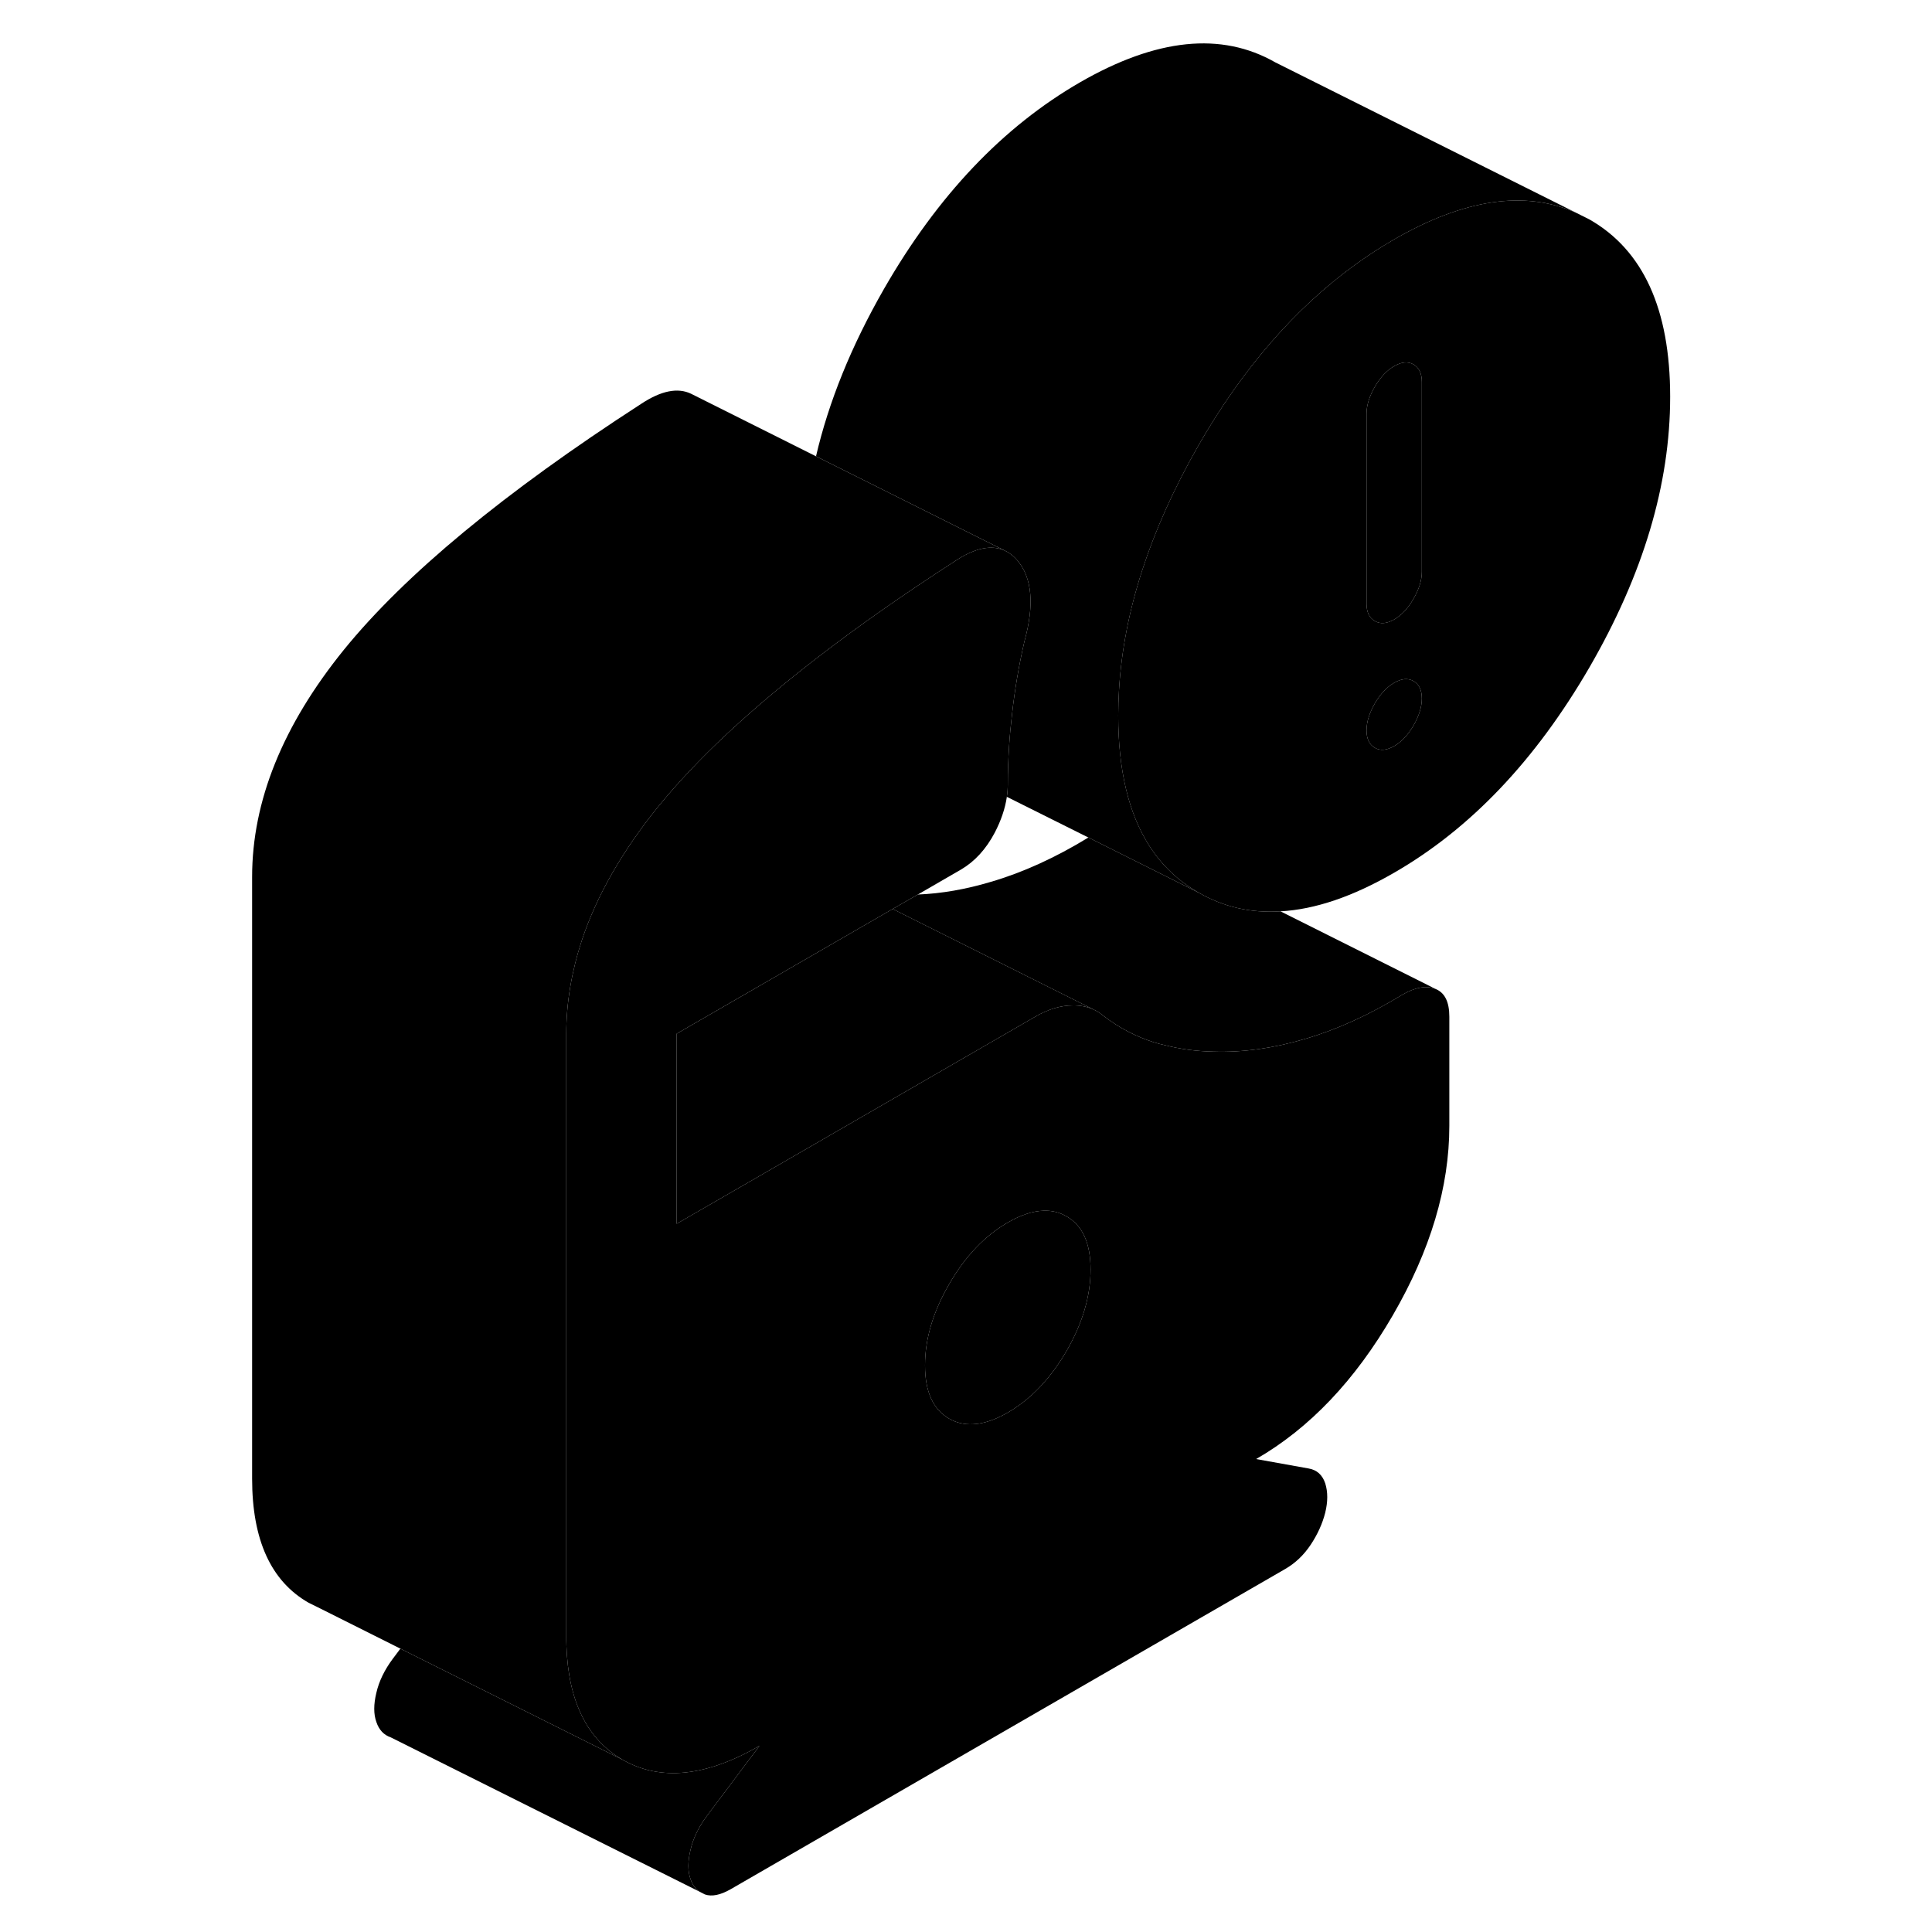 <svg width="24" height="24" viewBox="0 0 95 123" class="pr-icon-iso-duotone-secondary" xmlns="http://www.w3.org/2000/svg" stroke-width="1px" stroke-linecap="round" stroke-linejoin="round">
    <path d="M87.19 13.97L86.33 13.54C83.07 12.1 79.22 12.67 74.76 15.24C73.91 15.73 73.08 16.27 72.28 16.85C68.43 19.64 65.09 23.49 62.28 28.39C59.22 33.75 57.53 38.93 57.24 43.95C57.21 44.48 57.19 45.02 57.19 45.55C57.19 49.02 57.85 51.79 59.17 53.85C59.98 55.11 61.03 56.1 62.33 56.84C63.9 57.74 65.62 58.14 67.51 58.02H67.52C69.72 57.9 72.13 57.08 74.76 55.56C79.62 52.76 83.76 48.4 87.19 42.49C90.61 36.58 92.33 30.84 92.33 25.26C92.33 19.68 90.61 15.92 87.19 13.97ZM75.99 46.19C75.64 46.79 75.23 47.23 74.76 47.5C74.29 47.77 73.88 47.81 73.53 47.61C73.18 47.41 73 47.04 73 46.5C73 45.96 73.18 45.39 73.53 44.78C73.88 44.18 74.29 43.74 74.76 43.47C75.23 43.2 75.64 43.16 75.99 43.36C76.34 43.56 76.52 43.93 76.52 44.47C76.52 45.01 76.34 45.58 75.99 46.19ZM76.52 36.41C76.52 36.94 76.34 37.52 75.99 38.12C75.64 38.73 75.23 39.17 74.76 39.44C74.29 39.71 73.88 39.74 73.53 39.54C73.18 39.34 73 38.97 73 38.44V26.34C73 25.8 73.18 25.23 73.53 24.62C73.88 24.02 74.29 23.58 74.76 23.31C75.23 23.04 75.64 23 75.99 23.2C76.34 23.4 76.52 23.77 76.52 24.31V36.41Z" class="pr-icon-iso-duotone-primary-stroke" stroke-linejoin="round"/>
    <path d="M76.52 44.47C76.52 45.01 76.34 45.58 75.99 46.19C75.64 46.79 75.23 47.23 74.76 47.5C74.29 47.77 73.88 47.81 73.53 47.61C73.18 47.41 73 47.04 73 46.5C73 45.96 73.18 45.39 73.53 44.78C73.88 44.18 74.29 43.74 74.76 43.47C75.23 43.2 75.64 43.16 75.99 43.36C76.34 43.56 76.52 43.93 76.52 44.47Z" class="pr-icon-iso-duotone-primary-stroke" stroke-linejoin="round"/>
    <path d="M76.52 24.31V36.41C76.52 36.94 76.34 37.52 75.99 38.12C75.64 38.73 75.23 39.17 74.76 39.44C74.29 39.71 73.88 39.74 73.53 39.54C73.18 39.34 73 38.97 73 38.44V26.34C73 25.8 73.18 25.23 73.53 24.62C73.88 24.02 74.29 23.58 74.76 23.31C75.23 23.04 75.64 23 75.99 23.2C76.34 23.4 76.52 23.77 76.52 24.31Z" class="pr-icon-iso-duotone-primary-stroke" stroke-linejoin="round"/>
    <path d="M49.961 35.05C49.121 34.67 48.071 34.88 46.821 35.71C43.601 37.79 40.711 39.81 38.151 41.78C33.771 45.15 30.351 48.34 27.891 51.37C25.611 54.19 23.991 57.02 23.051 59.84C22.391 61.84 22.051 63.84 22.051 65.83V104.14C22.051 104.35 22.051 104.56 22.061 104.77C22.181 108.32 23.381 110.74 25.651 112.04L16.971 107.7L11.491 104.96L6.381 102.4L5.651 102.04C3.251 100.67 2.051 98.04 2.051 94.14V55.83C2.051 51 4.001 46.18 7.891 41.37C11.791 36.57 18.101 31.35 26.821 25.71C28.091 24.87 29.151 24.66 30.001 25.07L30.061 25.1L37.951 29.05L49.961 35.05Z" class="pr-icon-iso-duotone-primary-stroke" stroke-linejoin="round"/>
    <path d="M29.961 117.77C29.781 118.51 29.781 119.13 29.961 119.63C30.081 119.99 30.271 120.26 30.531 120.43L10.881 110.61C10.441 110.46 10.131 110.14 9.961 109.63C9.781 109.13 9.781 108.51 9.961 107.77C10.131 107.03 10.481 106.31 11.011 105.6L11.491 104.96L16.971 107.7L25.651 112.04C28.051 113.41 30.951 113.11 34.351 111.15L31.011 115.6C30.481 116.31 30.131 117.03 29.961 117.77Z" class="pr-icon-iso-duotone-primary-stroke" stroke-linejoin="round"/>
    <path d="M86.331 13.54C83.071 12.1 79.221 12.67 74.761 15.24C73.911 15.73 73.081 16.27 72.281 16.85C68.431 19.64 65.091 23.49 62.281 28.39C59.221 33.75 57.531 38.93 57.241 43.95C57.211 44.48 57.191 45.02 57.191 45.55C57.191 49.02 57.851 51.79 59.171 53.85C59.981 55.11 61.031 56.1 62.331 56.84L58.271 54.81L55.291 53.32L50.101 50.73C50.141 50.46 50.161 50.18 50.161 49.91C50.161 49.14 50.191 48.35 50.241 47.54C50.281 46.87 50.351 46.18 50.431 45.47C50.601 43.93 50.861 42.38 51.221 40.83C51.861 38.51 51.711 36.8 50.781 35.69C50.581 35.45 50.361 35.27 50.121 35.13L49.961 35.05L37.951 29.05C38.761 25.57 40.201 22.02 42.281 18.39C45.681 12.47 49.841 8.08 54.761 5.24C59.621 2.44 63.761 2.01 67.191 3.97L86.331 13.54Z" class="pr-icon-iso-duotone-primary-stroke" stroke-linejoin="round"/>
    <path d="M77.391 62.96C76.811 62.73 76.111 62.85 75.291 63.32C73.181 64.61 71.111 65.55 69.091 66.14C67.071 66.74 65.121 67.01 63.251 66.95C62.161 66.93 61.131 66.79 60.161 66.54C59.931 66.49 59.701 66.43 59.471 66.36C58.911 66.18 58.371 65.96 57.851 65.69C57.281 65.4 56.741 65.05 56.221 64.65C56.091 64.54 55.961 64.45 55.821 64.37L55.601 64.26L42.831 57.87L44.431 56.95C45.941 56.89 47.491 56.62 49.091 56.14C51.111 55.55 53.181 54.61 55.291 53.32L58.271 54.81L62.331 56.84C63.901 57.74 65.621 58.14 67.511 58.02H67.521L77.391 62.96Z" class="pr-icon-iso-duotone-primary-stroke" stroke-linejoin="round"/>
    <path d="M77.391 62.96C76.811 62.73 76.111 62.85 75.291 63.32C73.181 64.61 71.111 65.55 69.091 66.14C67.071 66.74 65.121 67.01 63.251 66.95C62.161 66.93 61.131 66.79 60.161 66.54C59.931 66.49 59.701 66.43 59.471 66.36C58.911 66.18 58.371 65.96 57.851 65.69C57.281 65.4 56.741 65.05 56.221 64.65C56.091 64.54 55.961 64.45 55.821 64.37L55.601 64.26C55.211 64.09 54.771 64 54.291 64.01C53.531 64.01 52.741 64.25 51.921 64.72L34.541 74.76L29.081 77.91V65.81L42.831 57.87L44.431 56.95L47.181 55.36C48.051 54.85 48.771 54.07 49.331 53.01C49.731 52.24 49.991 51.48 50.101 50.73C50.141 50.46 50.161 50.18 50.161 49.91C50.161 49.14 50.191 48.35 50.241 47.54C50.281 46.87 50.351 46.18 50.431 45.47C50.601 43.93 50.861 42.38 51.221 40.83C51.861 38.51 51.711 36.8 50.781 35.69C50.581 35.45 50.361 35.27 50.121 35.13L49.961 35.05C49.121 34.67 48.071 34.88 46.821 35.71C43.601 37.79 40.711 39.81 38.151 41.78C33.771 45.15 30.351 48.34 27.891 51.37C25.611 54.19 23.991 57.02 23.051 59.84C22.391 61.84 22.051 63.84 22.051 65.83V104.14C22.051 104.35 22.051 104.56 22.061 104.77C22.181 108.32 23.381 110.74 25.651 112.04C28.051 113.41 30.951 113.11 34.351 111.15L31.011 115.6C30.481 116.31 30.131 117.03 29.961 117.77C29.781 118.51 29.781 119.13 29.961 119.63C30.081 119.99 30.271 120.26 30.531 120.43L30.881 120.61C31.321 120.76 31.861 120.65 32.511 120.28L67.821 99.89C68.461 99.52 69.001 99.01 69.441 98.35C69.881 97.69 70.191 97.01 70.371 96.3C70.541 95.6 70.541 94.98 70.371 94.44C70.191 93.9 69.841 93.58 69.311 93.49L65.971 92.89C69.371 90.93 72.271 87.88 74.671 83.74C77.071 79.6 78.271 75.58 78.271 71.68V64.73C78.271 63.78 77.981 63.2 77.391 62.96ZM53.901 86.01C52.871 87.77 51.631 89.08 50.161 89.93C48.861 90.68 47.731 90.86 46.781 90.49C46.661 90.44 46.541 90.39 46.431 90.32C45.401 89.73 44.891 88.6 44.891 86.92C44.891 85.24 45.401 83.52 46.431 81.75C47.451 79.98 48.701 78.67 50.161 77.83C50.991 77.35 51.751 77.1 52.441 77.08C52.971 77.06 53.451 77.18 53.901 77.44C54.921 78.02 55.431 79.15 55.431 80.83C55.431 82.51 54.921 84.24 53.901 86.01Z" class="pr-icon-iso-duotone-primary-stroke" stroke-linejoin="round"/>
    <path d="M55.431 80.83C55.431 82.51 54.921 84.24 53.901 86.01C52.871 87.77 51.631 89.08 50.161 89.93C48.861 90.68 47.731 90.86 46.781 90.49C46.661 90.44 46.541 90.39 46.431 90.32C45.401 89.73 44.891 88.6 44.891 86.92C44.891 85.24 45.401 83.52 46.431 81.75C47.451 79.98 48.701 78.67 50.161 77.83C50.991 77.35 51.751 77.1 52.441 77.08C52.971 77.06 53.451 77.18 53.901 77.44C54.921 78.02 55.431 79.15 55.431 80.83Z" class="pr-icon-iso-duotone-primary-stroke" stroke-linejoin="round"/>
    <path d="M55.601 64.26C55.211 64.09 54.771 64 54.291 64.01C53.531 64.01 52.741 64.25 51.921 64.72L34.541 74.76L29.081 77.91V65.81L42.831 57.87L55.601 64.26Z" class="pr-icon-iso-duotone-primary-stroke" stroke-linejoin="round"/>
</svg>